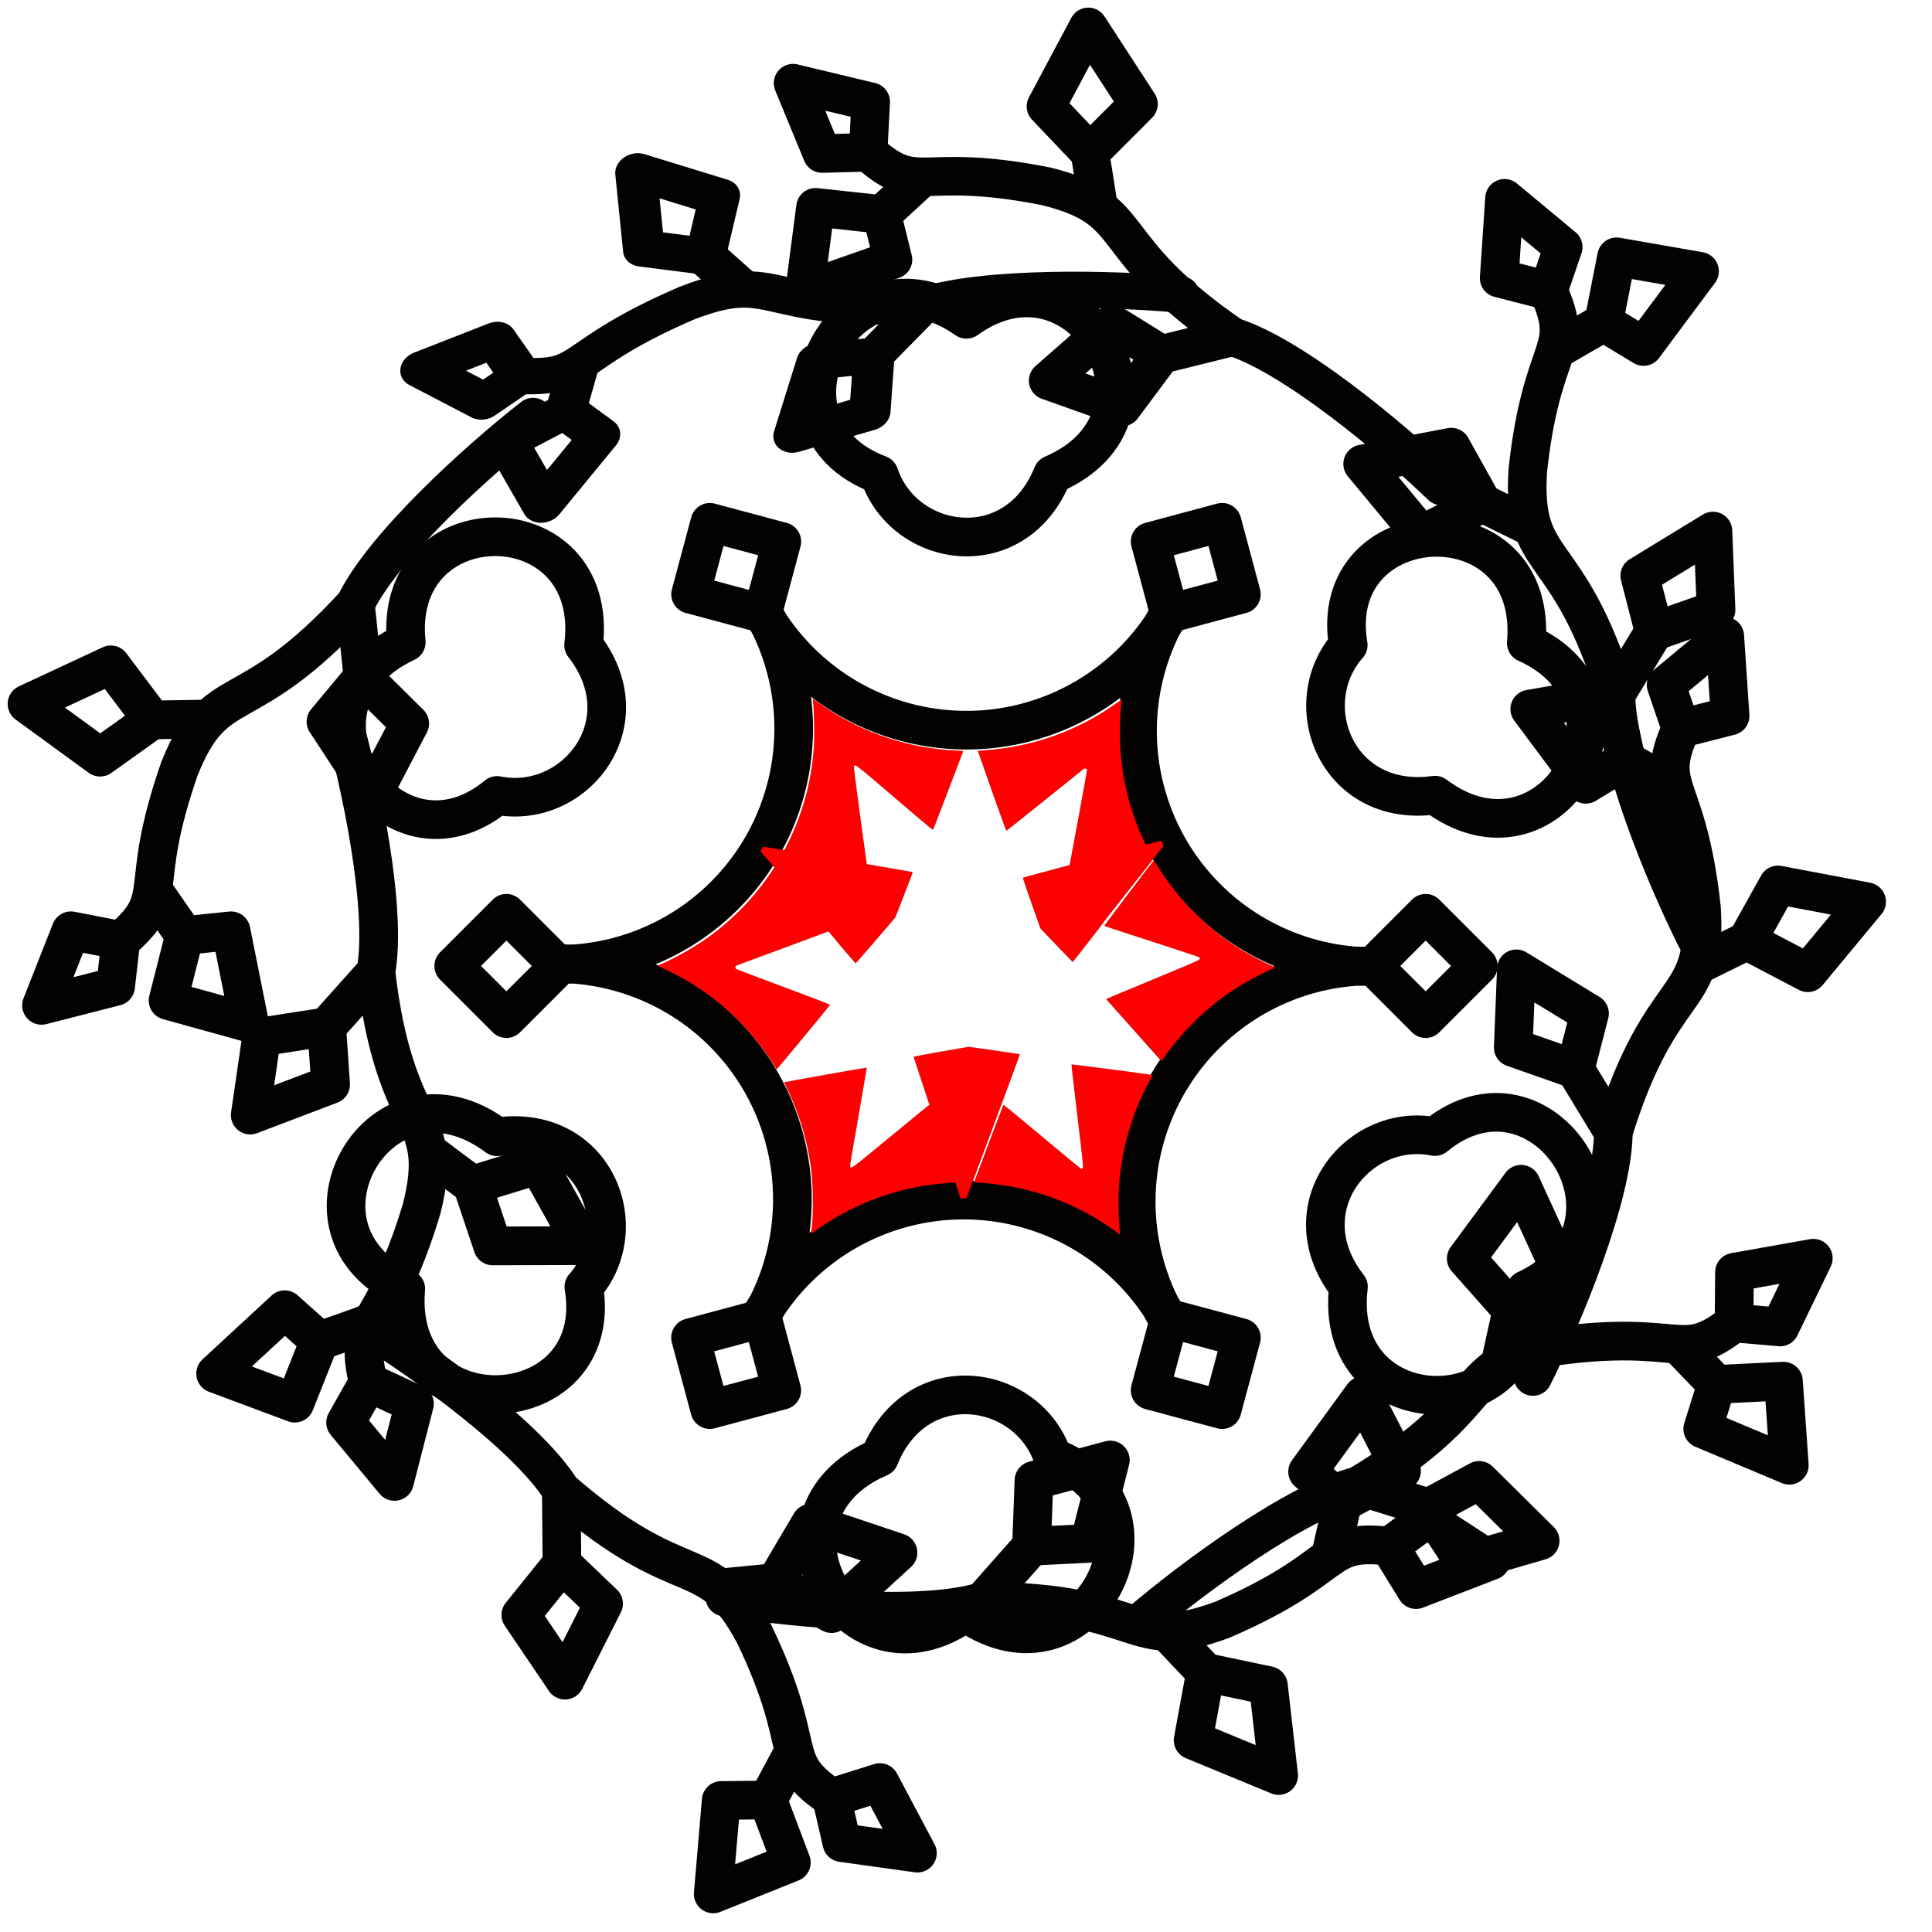 <?xml version="1.0" encoding="UTF-8" standalone="no"?>
<!-- Created with Inkscape (http://www.inkscape.org/) -->

<svg
   width="25mm"
   height="25mm"
   viewBox="0 0 25 25"
   version="1.1"
   id="svg5"
   inkscape:version="1.1.1 (3bf5ae0d25, 2021-09-20)"
   sodipodi:docname="circle.svg"
   xmlns:inkscape="http://www.inkscape.org/namespaces/inkscape"
   xmlns:sodipodi="http://sodipodi.sourceforge.net/DTD/sodipodi-0.dtd"
   xmlns="http://www.w3.org/2000/svg"
   xmlns:svg="http://www.w3.org/2000/svg">
  <sodipodi:namedview
     id="namedview7"
     pagecolor="#ffffff"
     bordercolor="#000000"
     borderopacity="0.25"
     inkscape:pageshadow="2"
     inkscape:pageopacity="0.0"
     inkscape:pagecheckerboard="0"
     inkscape:document-units="mm"
     showgrid="false"
     inkscape:zoom="5.6568543"
     inkscape:cx="33.499184"
     inkscape:cy="42.956737"
     inkscape:window-width="2048"
     inkscape:window-height="1099"
     inkscape:window-x="0"
     inkscape:window-y="32"
     inkscape:window-maximized="1"
     inkscape:current-layer="layer1"
     width="25mm" />
  <defs
     id="defs2">
    <clipPath
       clipPathUnits="userSpaceOnUse"
       id="clipPath16674">
      <circle
         style="display:inline;fill:none;fill-opacity:1;fill-rule:evenodd;stroke:#040101;stroke-width:0.045;stroke-linecap:round;stroke-linejoin:round;stroke-miterlimit:4;stroke-dasharray:none;stroke-opacity:1"
         id="circle16676"
         cx="12.5"
         cy="12.5"
         r="9.031" />
    </clipPath>
    <clipPath
       clipPathUnits="userSpaceOnUse"
       id="clipPath16678">
      <circle
         style="display:inline;fill:none;fill-opacity:1;fill-rule:evenodd;stroke:#040101;stroke-width:0.045;stroke-linecap:round;stroke-linejoin:round;stroke-miterlimit:4;stroke-dasharray:none;stroke-opacity:1"
         id="circle16680"
         cx="12.5"
         cy="12.5"
         r="9.031" />
    </clipPath>
    <clipPath
       clipPathUnits="userSpaceOnUse"
       id="clipPath16674-5">
      <circle
         style="display:inline;fill:none;fill-opacity:1;fill-rule:evenodd;stroke:#040101;stroke-width:0.045;stroke-linecap:round;stroke-linejoin:round;stroke-miterlimit:4;stroke-dasharray:none;stroke-opacity:1"
         id="circle16676-6"
         cx="12.5"
         cy="12.5"
         r="9.031" />
    </clipPath>
    <clipPath
       clipPathUnits="userSpaceOnUse"
       id="clipPath16678-9">
      <circle
         style="display:inline;fill:none;fill-opacity:1;fill-rule:evenodd;stroke:#040101;stroke-width:0.045;stroke-linecap:round;stroke-linejoin:round;stroke-miterlimit:4;stroke-dasharray:none;stroke-opacity:1"
         id="circle16680-8"
         cx="12.5"
         cy="12.5"
         r="9.031" />
    </clipPath>
    <clipPath
       clipPathUnits="userSpaceOnUse"
       id="clipPath16674-5-9">
      <circle
         style="display:inline;fill:none;fill-opacity:1;fill-rule:evenodd;stroke:#040101;stroke-width:0.045;stroke-linecap:round;stroke-linejoin:round;stroke-miterlimit:4;stroke-dasharray:none;stroke-opacity:1"
         id="circle16676-6-9"
         cx="12.5"
         cy="12.5"
         r="9.031" />
    </clipPath>
    <clipPath
       clipPathUnits="userSpaceOnUse"
       id="clipPath16678-9-6">
      <circle
         style="display:inline;fill:none;fill-opacity:1;fill-rule:evenodd;stroke:#040101;stroke-width:0.045;stroke-linecap:round;stroke-linejoin:round;stroke-miterlimit:4;stroke-dasharray:none;stroke-opacity:1"
         id="circle16680-8-0"
         cx="12.5"
         cy="12.5"
         r="9.031" />
    </clipPath>
  </defs>
  <g
     inkscape:label="stain"
     inkscape:groupmode="layer"
     id="layer1"
     style="display:inline">
    <path
       style="fill:none;fill-rule:evenodd;stroke:#040101;stroke-width:0.5;stroke-linecap:round;stroke-linejoin:round;stroke-miterlimit:4;stroke-dasharray:none"
       d="M 11.377,6.141 C 9.682,5.507 10.947,3.041 12.506,4.132 c 1.493,-1.075 2.839,1.269 1.114,2.007 -0.481,1.189 -1.917,0.965 -2.243,0.003 z"
       id="path9625"
       sodipodi:nodetypes="cccc" />
    <path
       style="display:inline;fill:none;fill-rule:evenodd;stroke:#040101;stroke-width:0.5;stroke-linecap:round;stroke-linejoin:round;stroke-miterlimit:4;stroke-dasharray:none"
       d="m 13.623,18.858 c 1.695,0.634 0.43,3.1 -1.129,2.009 -1.493,1.075 -2.839,-1.269 -1.114,-2.007 0.481,-1.189 1.917,-0.965 2.243,-0.003 z"
       id="path9625-7"
       sodipodi:nodetypes="cccc" />
    <path
       style="display:inline;fill:none;fill-rule:evenodd;stroke:#040101;stroke-width:0.5;stroke-linecap:round;stroke-linejoin:round;stroke-miterlimit:4;stroke-dasharray:none"
       d="m 17.446,8.348 c -0.299,-1.785 2.469,-1.923 2.304,-0.027 1.677,0.755 0.321,3.093 -1.181,1.968 -1.27,0.178 -1.794,-1.177 -1.124,-1.941 z"
       id="path9625-8"
       sodipodi:nodetypes="cccc" />
    <path
       style="display:inline;fill:none;fill-rule:evenodd;stroke:#040101;stroke-width:0.5;stroke-linecap:round;stroke-linejoin:round;stroke-miterlimit:4;stroke-dasharray:none"
       d="m 7.555,16.651 c 0.299,1.785 -2.469,1.923 -2.304,0.027 -1.677,-0.755 -0.321,-3.093 1.181,-1.968 1.27,-0.178 1.794,1.177 1.124,1.941 z"
       id="path9625-7-2"
       sodipodi:nodetypes="cccc" />
    <path
       style="display:inline;fill:none;fill-rule:evenodd;stroke:#040101;stroke-width:0.5;stroke-linecap:round;stroke-linejoin:round;stroke-miterlimit:4;stroke-dasharray:none"
       d="m 18.568,14.707 c 1.396,-1.151 2.9,1.177 1.176,1.982 0.184,1.83 -2.518,1.825 -2.295,-0.038 -0.789,-1.011 0.123,-2.143 1.119,-1.944 z"
       id="path9625-8-6"
       sodipodi:nodetypes="cccc" />
    <path
       style="display:inline;fill:none;fill-rule:evenodd;stroke:#040101;stroke-width:0.5;stroke-linecap:round;stroke-linejoin:round;stroke-miterlimit:4;stroke-dasharray:none"
       d="M 6.433,10.293 C 5.036,11.444 3.533,9.116 5.257,8.311 5.073,6.481 7.775,6.487 7.552,8.349 8.341,9.36 7.429,10.492 6.433,10.293 Z"
       id="path9625-7-2-1"
       sodipodi:nodetypes="cccc" />
    <path
       style="fill:none;fill-rule:evenodd;stroke:#040101;stroke-width:0.5;stroke-linecap:round;stroke-linejoin:round;stroke-miterlimit:4;stroke-dasharray:none"
       id="path20367"
       sodipodi:type="arc"
       sodipodi:cx="7.2211099"
       sodipodi:cy="9.4288588"
       sodipodi:rx="3.0496986"
       sodipodi:ry="3.0496986"
       sodipodi:start="5.7662124"
       sodipodi:end="1.5754245"
       sodipodi:arc-type="arc"
       d="m 9.872,7.922 a 3.05,3.05 0 0 1 -0.019,3.047 3.05,3.05 0 0 1 -2.647,1.51"
       sodipodi:open="true" />
    <path
       style="display:inline;fill:none;fill-rule:evenodd;stroke:#040101;stroke-width:0.5;stroke-linecap:round;stroke-linejoin:round;stroke-miterlimit:4;stroke-dasharray:none"
       id="path20367-4"
       sodipodi:type="arc"
       sodipodi:cx="-17.751804"
       sodipodi:cy="-15.54905"
       sodipodi:rx="3.0496986"
       sodipodi:ry="3.0496986"
       sodipodi:start="5.7662124"
       sodipodi:end="1.5754245"
       sodipodi:arc-type="arc"
       sodipodi:open="true"
       d="m -15.101,-17.056 a 3.05,3.05 0 0 1 -0.019,3.047 3.05,3.05 0 0 1 -2.647,1.51"
       transform="scale(-1)" />
    <path
       style="display:inline;fill:none;fill-rule:evenodd;stroke:#040101;stroke-width:0.5;stroke-linecap:round;stroke-linejoin:round;stroke-miterlimit:4;stroke-dasharray:none"
       id="path20367-8"
       sodipodi:type="arc"
       sodipodi:cx="11.793633"
       sodipodi:cy="-7.6292076"
       sodipodi:rx="3.0496986"
       sodipodi:ry="3.0496986"
       sodipodi:start="5.7662124"
       sodipodi:end="1.5754245"
       sodipodi:arc-type="arc"
       sodipodi:open="true"
       d="m 14.445,-9.137 a 3.05,3.05 0 0 1 -0.019,3.047 3.05,3.05 0 0 1 -2.647,1.51"
       transform="rotate(60)" />
    <path
       style="display:inline;fill:none;fill-rule:evenodd;stroke:#040101;stroke-width:0.5;stroke-linecap:round;stroke-linejoin:round;stroke-miterlimit:4;stroke-dasharray:none"
       id="path20367-4-0"
       sodipodi:type="arc"
       sodipodi:cx="-22.324327"
       sodipodi:cy="1.509016"
       sodipodi:rx="3.0496986"
       sodipodi:ry="3.0496986"
       sodipodi:start="5.7662124"
       sodipodi:end="1.5754245"
       sodipodi:arc-type="arc"
       sodipodi:open="true"
       transform="rotate(-120)"
       d="m -19.673,0.002 a 3.05,3.05 0 0 1 -0.019,3.047 3.05,3.05 0 0 1 -2.647,1.51" />
    <path
       style="display:inline;fill:none;fill-rule:evenodd;stroke:#040101;stroke-width:0.5;stroke-linecap:round;stroke-linejoin:round;stroke-miterlimit:4;stroke-dasharray:none"
       id="path20367-8-4"
       sodipodi:type="arc"
       sodipodi:cx="-0.69282371"
       sodipodi:cy="-20.118162"
       sodipodi:rx="3.0496986"
       sodipodi:ry="3.0496986"
       sodipodi:start="5.7662124"
       sodipodi:end="1.5754245"
       sodipodi:arc-type="arc"
       sodipodi:open="true"
       transform="rotate(120)"
       d="m 1.958,-21.625 a 3.05,3.05 0 0 1 -0.019,3.047 3.05,3.05 0 0 1 -2.647,1.51" />
    <path
       style="display:inline;fill:none;fill-rule:evenodd;stroke:#040101;stroke-width:0.5;stroke-linecap:round;stroke-linejoin:round;stroke-miterlimit:4;stroke-dasharray:none"
       id="path20367-4-0-2"
       sodipodi:type="arc"
       sodipodi:cx="-9.8378706"
       sodipodi:cy="13.997971"
       sodipodi:rx="3.0496986"
       sodipodi:ry="3.0496986"
       sodipodi:start="5.7662124"
       sodipodi:end="1.5754245"
       sodipodi:arc-type="arc"
       sodipodi:open="true"
       transform="rotate(-60)"
       d="m -7.187,12.491 a 3.05,3.05 0 0 1 -0.019,3.047 3.05,3.05 0 0 1 -2.647,1.51" />
    <path
       style="fill:#ff0000;fill-rule:evenodd;stroke:#040101;stroke-width:0.004;stroke-linecap:round;stroke-linejoin:round;stroke-miterlimit:4;stroke-dasharray:none;fill-opacity:1"
       d="m 40.283,42.009 c -1.118,-0.191 -2.032,-0.356 -2.032,-0.368 5.54e-4,-0.011 0.095,-0.21 0.21,-0.441 0.746,-1.496 1.159,-3.016 1.282,-4.713 0.032,-0.438 0.013,-1.731 -0.031,-2.104 -0.016,-0.14 -0.027,-0.258 -0.024,-0.262 0.003,-0.004 0.064,0.036 0.134,0.091 0.071,0.054 0.268,0.193 0.438,0.308 1.891,1.284 4.148,2.033 6.426,2.131 0.305,0.013 0.348,0.02 0.34,0.05 -0.005,0.019 -0.33,0.87 -0.722,1.891 -0.392,1.021 -0.721,1.879 -0.732,1.906 -0.018,0.046 -0.16,-0.071 -1.879,-1.542 -1.946,-1.666 -1.926,-1.65 -1.994,-1.541 -0.017,0.028 0.06,0.654 0.303,2.453 0.18,1.328 0.332,2.433 0.338,2.454 0.006,0.021 0.003,0.038 -0.007,0.037 -0.01,-0.001 -0.933,-0.158 -2.051,-0.349 z"
       id="path27369"
       transform="scale(0.265)" />
    <path
       style="fill:#ff0000;fill-opacity:1;fill-rule:evenodd;stroke:#040101;stroke-width:0.004;stroke-linecap:round;stroke-linejoin:round;stroke-miterlimit:4;stroke-dasharray:none"
       d="m 52.204,42.394 c 0,-0.006 0.199,-1.077 0.442,-2.381 0.243,-1.304 0.437,-2.393 0.431,-2.42 -0.013,-0.055 -0.106,-0.09 -0.15,-0.056 -0.015,0.012 -0.865,0.694 -1.888,1.517 -1.024,0.822 -1.874,1.5 -1.889,1.506 -0.02,0.007 -0.233,-0.57 -0.716,-1.94 -0.378,-1.072 -0.686,-1.952 -0.684,-1.954 0.002,-0.002 0.157,-0.015 0.345,-0.028 2.201,-0.155 4.283,-0.862 6.087,-2.069 0.207,-0.138 0.424,-0.288 0.484,-0.333 l 0.108,-0.082 -0.015,0.165 c -0.009,0.091 -0.025,0.254 -0.036,0.364 -0.011,0.109 -0.027,0.457 -0.035,0.773 -0.049,1.941 0.349,3.846 1.172,5.602 0.077,0.164 0.134,0.304 0.126,0.312 -0.013,0.013 -3.733,1.036 -3.766,1.036 -0.009,0 -0.016,-0.005 -0.016,-0.01 z"
       id="path27445"
       transform="scale(0.265)" />
    <path
       style="fill:#ff0000;fill-opacity:1;fill-rule:evenodd;stroke:#040101;stroke-width:0.004;stroke-linecap:round;stroke-linejoin:round;stroke-miterlimit:4;stroke-dasharray:none"
       d="m 55.639,50.61 c -0.593,-0.667 -1.202,-1.349 -1.353,-1.517 -0.151,-0.168 -0.27,-0.309 -0.265,-0.315 0.005,-0.005 1.028,-0.431 2.273,-0.947 2.038,-0.844 2.265,-0.943 2.284,-0.995 0.016,-0.044 0.013,-0.066 -0.012,-0.091 -0.018,-0.018 -1.067,-0.367 -2.33,-0.775 -1.263,-0.408 -2.304,-0.749 -2.313,-0.757 -0.012,-0.011 2.313,-3.087 2.413,-3.193 0.01,-0.01 0.07,0.069 0.134,0.177 1.064,1.776 2.656,3.337 4.46,4.37 0.31,0.177 0.925,0.49 1.179,0.599 0.082,0.035 0.149,0.07 0.149,0.077 0,0.007 -0.077,0.047 -0.171,0.087 -0.559,0.242 -1.324,0.658 -1.862,1.013 -0.732,0.484 -1.324,0.969 -1.967,1.614 -0.567,0.569 -1.042,1.137 -1.461,1.746 l -0.08,0.117 z"
       id="path27484"
       transform="scale(0.265)" />
    <path
       style="fill:#ff0000;fill-opacity:1;fill-rule:evenodd;stroke:#040101;stroke-width:0.004;stroke-linecap:round;stroke-linejoin:round;stroke-miterlimit:4;stroke-dasharray:none"
       d="m 54.558,60.191 c -0.148,-0.117 -0.638,-0.45 -0.884,-0.601 -1.449,-0.888 -3.053,-1.472 -4.718,-1.717 -0.363,-0.053 -0.926,-0.111 -1.125,-0.114 -0.08,-0.001 -0.173,-0.009 -0.205,-0.017 l -0.059,-0.014 0.707,-1.878 c 0.389,-1.033 0.715,-1.887 0.725,-1.897 0.01,-0.01 0.857,0.685 1.882,1.545 1.025,0.86 1.885,1.568 1.912,1.573 0.033,0.006 0.059,-0.007 0.081,-0.043 0.03,-0.047 0.007,-0.27 -0.265,-2.545 -0.164,-1.371 -0.293,-2.499 -0.285,-2.506 0.011,-0.011 3.87,0.493 3.942,0.515 0.02,0.006 0.002,0.057 -0.062,0.169 -0.837,1.487 -1.345,3.116 -1.539,4.934 -0.067,0.627 -0.052,2.015 0.028,2.591 0.007,0.052 0.004,0.093 -0.006,0.093 -0.01,-6.32e-4 -0.069,-0.04 -0.13,-0.088 z"
       id="path27523"
       transform="scale(0.265)" />
    <path
       style="fill:#ff0000;fill-opacity:1;fill-rule:evenodd;stroke:#040101;stroke-width:0.004;stroke-linecap:round;stroke-linejoin:round;stroke-miterlimit:4;stroke-dasharray:none"
       d="m 39.617,60.154 c 0.008,-0.046 0.03,-0.277 0.049,-0.514 0.063,-0.766 0.028,-1.957 -0.079,-2.718 -0.188,-1.333 -0.598,-2.654 -1.186,-3.829 -0.082,-0.164 -0.11,-0.241 -0.091,-0.247 0.1,-0.031 3.998,-0.723 4.009,-0.712 0.007,0.007 -0.176,1.09 -0.408,2.406 -0.298,1.694 -0.415,2.403 -0.4,2.431 0.059,0.11 0.068,0.103 2.032,-1.52 1.038,-0.857 1.889,-1.551 1.893,-1.541 0.003,0.01 0.318,0.873 0.7,1.918 0.381,1.045 0.692,1.902 0.69,1.904 -0.002,0.002 -0.187,0.015 -0.412,0.028 -1.371,0.083 -2.629,0.36 -3.88,0.854 -0.949,0.374 -1.964,0.931 -2.743,1.505 -0.088,0.065 -0.166,0.118 -0.174,0.118 -0.008,0 -0.008,-0.037 -2.57e-4,-0.083 z"
       id="path27562"
       transform="scale(0.265)" />
    <path
       style="fill:#ff0000;fill-opacity:1;fill-rule:evenodd;stroke:#040101;stroke-width:0.004;stroke-linecap:round;stroke-linejoin:round;stroke-miterlimit:4;stroke-dasharray:none"
       d="m 37.908,52.198 c 0,-0.032 -0.474,-0.738 -0.677,-1.01 -1.208,-1.613 -2.763,-2.897 -4.549,-3.757 -0.231,-0.111 -0.455,-0.218 -0.497,-0.237 l -0.077,-0.035 0.166,-0.073 c 0.783,-0.344 1.736,-0.893 2.409,-1.387 1.172,-0.862 2.211,-1.954 3.017,-3.169 0.164,-0.247 0.175,-0.258 0.21,-0.221 0.112,0.119 2.587,3.149 2.579,3.157 -0.005,0.005 -1.008,0.377 -2.228,0.827 -1.22,0.45 -2.247,0.829 -2.28,0.843 -0.081,0.033 -0.105,0.124 -0.045,0.173 0.024,0.02 1.07,0.418 2.324,0.885 1.254,0.467 2.277,0.859 2.272,0.871 -0.012,0.035 -2.588,3.148 -2.606,3.15 -0.009,8.24e-4 -0.017,-0.006 -0.017,-0.016 z"
       id="path27601"
       transform="scale(0.265)" />
    <path
       style="fill:#ff0000;fill-opacity:1;fill-rule:evenodd;stroke:#040101;stroke-width:0.001;stroke-linecap:round;stroke-linejoin:round;stroke-miterlimit:4;stroke-dasharray:none"
       d="m 10.878,12.241 c -0.104,-0.123 -0.192,-0.231 -0.195,-0.24 -0.003,-0.009 -0.194,-0.235 -0.425,-0.502 L 9.839,11.014 9.857,10.984 c 0.014,-0.024 0.021,-0.03 0.031,-0.027 0.007,0.002 0.442,0.076 0.966,0.164 0.524,0.089 0.954,0.162 0.956,0.164 0.002,0.002 -0.048,0.134 -0.111,0.295 l -0.114,0.292 -0.254,0.296 c -0.14,0.163 -0.256,0.296 -0.259,0.296 -0.003,0 -0.09,-0.101 -0.194,-0.223 z"
       id="path27640" />
    <path
       style="fill:#ff0000;fill-opacity:1;fill-rule:evenodd;stroke:#040101;stroke-width:0.001;stroke-linecap:round;stroke-linejoin:round;stroke-miterlimit:4;stroke-dasharray:none"
       d="m 13.671,12.231 -0.207,-0.216 -0.116,-0.326 c -0.064,-0.18 -0.113,-0.328 -0.111,-0.331 0.003,-0.003 0.402,-0.11 0.886,-0.24 0.485,-0.129 0.886,-0.237 0.892,-0.238 0.008,-0.002 0.015,0.005 0.028,0.029 0.009,0.018 0.015,0.036 0.012,0.04 -0.003,0.004 -0.176,0.224 -0.386,0.489 -0.21,0.265 -0.383,0.486 -0.385,0.492 -0.004,0.01 -0.4,0.518 -0.404,0.518 -0.001,0 -0.095,-0.097 -0.209,-0.216 z"
       id="path27679" />
    <path
       style="fill:#ff0000;fill-opacity:1;fill-rule:evenodd;stroke:#040101;stroke-width:0.001;stroke-linecap:round;stroke-linejoin:round;stroke-miterlimit:4;stroke-dasharray:none"
       d="m 12.125,14.592 c -0.167,-0.504 -0.304,-0.917 -0.303,-0.918 0.003,-0.004 0.693,-0.127 0.712,-0.127 0.024,0 0.658,0.092 0.662,0.096 0.002,0.002 -0.153,0.422 -0.344,0.934 l -0.347,0.931 -0.038,1.1e-5 -0.038,1.2e-5 z"
       id="path27718" />
  </g>
  <g
     inkscape:groupmode="layer"
     id="layer5"
     inkscape:label="new">
    <rect
       style="fill:none;fill-rule:evenodd;stroke:#040101;stroke-width:0.5;stroke-linecap:round;stroke-linejoin:round;stroke-miterlimit:4;stroke-dasharray:none"
       id="rect19419-910"
       width="0.964"
       height="0.964"
       x="10.621"
       y="-13.526"
       transform="rotate(75)" />
    <rect
       style="fill:none;fill-rule:evenodd;stroke:#040101;stroke-width:0.5;stroke-linecap:round;stroke-linejoin:round;stroke-miterlimit:4;stroke-dasharray:none"
       id="rect19419-91-7"
       width="0.964"
       height="0.964"
       x="19.032"
       y="-5.115"
       transform="rotate(75)" />
    <rect
       style="fill:none;fill-rule:evenodd;stroke:#040101;stroke-width:0.5;stroke-linecap:round;stroke-linejoin:round;stroke-miterlimit:4;stroke-dasharray:none"
       id="rect19419-910-5"
       width="0.964"
       height="0.964"
       x="-4.688"
       y="-22.365"
       transform="rotate(135)" />
    <rect
       style="fill:none;fill-rule:evenodd;stroke:#040101;stroke-width:0.5;stroke-linecap:round;stroke-linejoin:round;stroke-miterlimit:4;stroke-dasharray:none"
       id="rect19419-91-7-8"
       width="0.964"
       height="0.964"
       x="3.723"
       y="-13.954"
       transform="rotate(135)" />
    <rect
       style="fill:none;fill-rule:evenodd;stroke:#040101;stroke-width:0.5;stroke-linecap:round;stroke-linejoin:round;stroke-miterlimit:4;stroke-dasharray:none"
       id="rect19419-910-5-7"
       width="0.964"
       height="0.964"
       x="-19.996"
       y="-13.526"
       transform="rotate(-165)" />
    <rect
       style="fill:none;fill-rule:evenodd;stroke:#040101;stroke-width:0.5;stroke-linecap:round;stroke-linejoin:round;stroke-miterlimit:4;stroke-dasharray:none"
       id="rect19419-91-7-8-0"
       width="0.964"
       height="0.964"
       x="-11.586"
       y="-5.115"
       transform="rotate(-165)" />
  </g>
  <g
     inkscape:groupmode="layer"
     id="layer2"
     inkscape:label="leaves"
     style="display:inline">
    <g
       id="g5395-0"
       transform="matrix(0.063,-0.202,0.202,0.063,-23.829,30.623)"
       style="stroke-width:2.357;stroke-miterlimit:4;stroke-dasharray:none;fill:none">
      <path
         style="opacity:1;fill:none;fill-opacity:1;fill-rule:evenodd;stroke:#040101;stroke-width:2.357;stroke-linecap:round;stroke-linejoin:round;stroke-miterlimit:4;stroke-dasharray:none;stroke-opacity:1"
         d="m 169.566,157.423 c 1.934,-3.85 4.895,-11.064 4.907,-14.914 2.94,-9.549 5.766,-7.567 5.382,-13.677 -0.866,-7.964 -2.961,-7.129 -1.253,-10.96"
         id="path3820-61"
         sodipodi:nodetypes="cccc" />
      <path
         style="opacity:1;fill:none;fill-opacity:1;fill-rule:evenodd;stroke:#040101;stroke-width:2.357;stroke-linecap:round;stroke-linejoin:round;stroke-miterlimit:4;stroke-dasharray:none;stroke-opacity:1"
         d="m 174.473,142.509 -2.329,-3.835"
         id="path4885-5" />
      <path
         style="opacity:1;fill:none;fill-opacity:1;fill-rule:evenodd;stroke:#040101;stroke-width:2.357;stroke-linecap:round;stroke-linejoin:round;stroke-miterlimit:4;stroke-dasharray:none;stroke-opacity:1"
         d="m 179.908,132.17 2.713,-1.338"
         id="path5000-94" />
      <path
         style="opacity:1;fill:none;fill-opacity:1;fill-rule:evenodd;stroke:#040101;stroke-width:2.357;stroke-linecap:round;stroke-linejoin:round;stroke-miterlimit:4;stroke-dasharray:none;stroke-opacity:1"
         d="m 178.133,121.483 -2.909,-1.681"
         id="path5002-9" />
      <path
         style="opacity:1;fill:none;fill-opacity:1;fill-rule:evenodd;stroke:#040101;stroke-width:2.357;stroke-linecap:round;stroke-linejoin:round;stroke-miterlimit:4;stroke-dasharray:none;stroke-opacity:1"
         d="m 175.224,119.803 -0.787,-4.002 -5.066,0.884 3.421,4.593 2.433,-1.475"
         id="path5006-09" />
      <path
         style="opacity:1;fill:none;fill-opacity:1;fill-rule:evenodd;stroke:#040101;stroke-width:2.357;stroke-linecap:round;stroke-linejoin:round;stroke-miterlimit:4;stroke-dasharray:none;stroke-opacity:1"
         d="m 182.622,130.832 1.902,-3.413 5.412,1.026 -3.594,4.335 z"
         id="path5010-1" />
      <path
         style="opacity:1;fill:none;fill-opacity:1;fill-rule:evenodd;stroke:#040101;stroke-width:2.357;stroke-linecap:round;stroke-linejoin:round;stroke-miterlimit:4;stroke-dasharray:none;stroke-opacity:1"
         d="m 172.144,138.674 0.878,-3.408 -4.467,-2.726 -0.191,4.806 z"
         id="path5012-77" />
      <path
         style="opacity:1;fill:none;fill-opacity:1;fill-rule:evenodd;stroke:#040101;stroke-width:2.357;stroke-linecap:round;stroke-linejoin:round;stroke-miterlimit:4;stroke-dasharray:none;stroke-opacity:1"
         d="m 178.603,117.872 2.999,-0.768 -0.327,-4.872 -3.581,2.975 z"
         id="path5287-11" />
    </g>
    <g
       id="g5395-95"
       transform="matrix(-0.051,-0.206,-0.206,0.051,55.829,47.9)"
       inkscape:transform-center-x="-4.2381981"
       inkscape:transform-center-y="-2.8809639"
       style="fill:none;stroke-width:2.357;stroke-miterlimit:4;stroke-dasharray:none">
      <path
         style="opacity:1;fill:none;fill-opacity:1;fill-rule:evenodd;stroke:#040101;stroke-width:2.357;stroke-linecap:round;stroke-linejoin:round;stroke-miterlimit:4;stroke-dasharray:none;stroke-opacity:1"
         d="m 169.566,157.423 c 1.934,-3.85 4.895,-11.064 4.907,-14.914 2.94,-9.549 5.766,-7.567 5.382,-13.677 -0.866,-7.964 -2.961,-7.129 -1.253,-10.96"
         id="path3820-0"
         sodipodi:nodetypes="cccc" />
      <path
         style="opacity:1;fill:none;fill-opacity:1;fill-rule:evenodd;stroke:#040101;stroke-width:2.357;stroke-linecap:round;stroke-linejoin:round;stroke-miterlimit:4;stroke-dasharray:none;stroke-opacity:1"
         d="m 174.473,142.509 -2.329,-3.835"
         id="path4885-48" />
      <path
         style="opacity:1;fill:none;fill-opacity:1;fill-rule:evenodd;stroke:#040101;stroke-width:2.357;stroke-linecap:round;stroke-linejoin:round;stroke-miterlimit:4;stroke-dasharray:none;stroke-opacity:1"
         d="m 179.908,132.17 2.713,-1.338"
         id="path5000-7" />
      <path
         style="opacity:1;fill:none;fill-opacity:1;fill-rule:evenodd;stroke:#040101;stroke-width:2.357;stroke-linecap:round;stroke-linejoin:round;stroke-miterlimit:4;stroke-dasharray:none;stroke-opacity:1"
         d="m 178.133,121.483 -2.909,-1.681"
         id="path5002-1" />
      <path
         style="opacity:1;fill:none;fill-opacity:1;fill-rule:evenodd;stroke:#040101;stroke-width:2.357;stroke-linecap:round;stroke-linejoin:round;stroke-miterlimit:4;stroke-dasharray:none;stroke-opacity:1"
         d="m 175.224,119.803 -0.787,-4.002 -5.066,0.884 3.421,4.593 2.433,-1.475"
         id="path5006-72" />
      <path
         style="opacity:1;fill:none;fill-opacity:1;fill-rule:evenodd;stroke:#040101;stroke-width:2.357;stroke-linecap:round;stroke-linejoin:round;stroke-miterlimit:4;stroke-dasharray:none;stroke-opacity:1"
         d="m 182.622,130.832 1.902,-3.413 5.412,1.026 -3.594,4.335 z"
         id="path5010-7" />
      <path
         style="opacity:1;fill:none;fill-opacity:1;fill-rule:evenodd;stroke:#040101;stroke-width:2.357;stroke-linecap:round;stroke-linejoin:round;stroke-miterlimit:4;stroke-dasharray:none;stroke-opacity:1"
         d="m 172.144,138.674 0.878,-3.408 -4.467,-2.726 -0.191,4.806 z"
         id="path5012-22" />
      <path
         style="opacity:1;fill:none;fill-opacity:1;fill-rule:evenodd;stroke:#040101;stroke-width:2.357;stroke-linecap:round;stroke-linejoin:round;stroke-miterlimit:4;stroke-dasharray:none;stroke-opacity:1"
         d="m 178.603,117.872 2.999,-0.768 -0.327,-4.872 -3.581,2.975 z"
         id="path5287-61" />
    </g>
    <g
       id="g5395-5"
       transform="matrix(0.209,0.039,0.039,-0.209,-37.159,35.556)"
       style="fill:none;stroke-width:2.357;stroke-miterlimit:4;stroke-dasharray:none">
      <path
         style="opacity:1;fill:none;fill-opacity:1;fill-rule:evenodd;stroke:#040101;stroke-width:2.357;stroke-linecap:round;stroke-linejoin:round;stroke-miterlimit:4;stroke-dasharray:none;stroke-opacity:1"
         d="m 169.566,157.423 c 1.934,-3.85 4.895,-11.064 4.907,-14.914 2.94,-9.549 5.766,-7.567 5.382,-13.677 -0.866,-7.964 -2.961,-7.129 -1.253,-10.96"
         id="path3820-4"
         sodipodi:nodetypes="cccc" />
      <path
         style="opacity:1;fill:none;fill-opacity:1;fill-rule:evenodd;stroke:#040101;stroke-width:2.357;stroke-linecap:round;stroke-linejoin:round;stroke-miterlimit:4;stroke-dasharray:none;stroke-opacity:1"
         d="m 174.473,142.509 -2.329,-3.835"
         id="path4885-74" />
      <path
         style="opacity:1;fill:none;fill-opacity:1;fill-rule:evenodd;stroke:#040101;stroke-width:2.357;stroke-linecap:round;stroke-linejoin:round;stroke-miterlimit:4;stroke-dasharray:none;stroke-opacity:1"
         d="m 179.908,132.17 2.713,-1.338"
         id="path5000-4" />
      <path
         style="opacity:1;fill:none;fill-opacity:1;fill-rule:evenodd;stroke:#040101;stroke-width:2.357;stroke-linecap:round;stroke-linejoin:round;stroke-miterlimit:4;stroke-dasharray:none;stroke-opacity:1"
         d="m 178.133,121.483 -2.909,-1.681"
         id="path5002-30" />
      <path
         style="opacity:1;fill:none;fill-opacity:1;fill-rule:evenodd;stroke:#040101;stroke-width:2.357;stroke-linecap:round;stroke-linejoin:round;stroke-miterlimit:4;stroke-dasharray:none;stroke-opacity:1"
         d="m 175.224,119.803 -0.787,-4.002 -5.066,0.884 3.421,4.593 2.433,-1.475"
         id="path5006-7" />
      <path
         style="opacity:1;fill:none;fill-opacity:1;fill-rule:evenodd;stroke:#040101;stroke-width:2.357;stroke-linecap:round;stroke-linejoin:round;stroke-miterlimit:4;stroke-dasharray:none;stroke-opacity:1"
         d="m 182.622,130.832 1.902,-3.413 5.412,1.026 -3.594,4.335 z"
         id="path5010-8" />
      <path
         style="opacity:1;fill:none;fill-opacity:1;fill-rule:evenodd;stroke:#040101;stroke-width:2.357;stroke-linecap:round;stroke-linejoin:round;stroke-miterlimit:4;stroke-dasharray:none;stroke-opacity:1"
         d="m 172.144,138.674 0.878,-3.408 -4.467,-2.726 -0.191,4.806 z"
         id="path5012-68" />
      <path
         style="opacity:1;fill:none;fill-opacity:1;fill-rule:evenodd;stroke:#040101;stroke-width:2.357;stroke-linecap:round;stroke-linejoin:round;stroke-miterlimit:4;stroke-dasharray:none;stroke-opacity:1"
         d="m 178.603,117.872 2.999,-0.768 -0.327,-4.872 -3.581,2.975 z"
         id="path5287-8" />
    </g>
    <g
       id="g5395-15"
       transform="matrix(-0.057,-0.172,0.202,-0.066,-6.891,43.363)"
       style="fill:none;stroke-width:2.549;stroke-miterlimit:4;stroke-dasharray:none">
      <path
         style="opacity:1;fill:none;fill-opacity:1;fill-rule:evenodd;stroke:#040101;stroke-width:2.549;stroke-linecap:round;stroke-linejoin:round;stroke-miterlimit:4;stroke-dasharray:none;stroke-opacity:1"
         d="m 169.566,157.423 c 1.934,-3.85 4.895,-11.064 4.907,-14.914 2.94,-9.549 5.766,-7.567 5.382,-13.677 -0.866,-7.964 -2.961,-7.129 -1.253,-10.96"
         id="path3820-5"
         sodipodi:nodetypes="cccc" />
      <path
         style="opacity:1;fill:none;fill-opacity:1;fill-rule:evenodd;stroke:#040101;stroke-width:2.549;stroke-linecap:round;stroke-linejoin:round;stroke-miterlimit:4;stroke-dasharray:none;stroke-opacity:1"
         d="m 174.473,142.509 -2.329,-3.835"
         id="path4885-47" />
      <path
         style="opacity:1;fill:none;fill-opacity:1;fill-rule:evenodd;stroke:#040101;stroke-width:2.549;stroke-linecap:round;stroke-linejoin:round;stroke-miterlimit:4;stroke-dasharray:none;stroke-opacity:1"
         d="m 179.908,132.17 2.713,-1.338"
         id="path5000-6" />
      <path
         style="opacity:1;fill:none;fill-opacity:1;fill-rule:evenodd;stroke:#040101;stroke-width:2.549;stroke-linecap:round;stroke-linejoin:round;stroke-miterlimit:4;stroke-dasharray:none;stroke-opacity:1"
         d="m 178.133,121.483 -2.909,-1.681"
         id="path5002-5" />
      <path
         style="opacity:1;fill:none;fill-opacity:1;fill-rule:evenodd;stroke:#040101;stroke-width:2.549;stroke-linecap:round;stroke-linejoin:round;stroke-miterlimit:4;stroke-dasharray:none;stroke-opacity:1"
         d="m 175.224,119.803 -0.787,-4.002 -5.066,0.884 3.421,4.593 2.433,-1.475"
         id="path5006-69" />
      <path
         style="opacity:1;fill:none;fill-opacity:1;fill-rule:evenodd;stroke:#040101;stroke-width:2.549;stroke-linecap:round;stroke-linejoin:round;stroke-miterlimit:4;stroke-dasharray:none;stroke-opacity:1"
         d="m 182.622,130.832 1.902,-3.413 5.412,1.026 -3.594,4.335 z"
         id="path5010-37" />
      <path
         style="opacity:1;fill:none;fill-opacity:1;fill-rule:evenodd;stroke:#040101;stroke-width:2.549;stroke-linecap:round;stroke-linejoin:round;stroke-miterlimit:4;stroke-dasharray:none;stroke-opacity:1"
         d="m 172.144,138.674 0.878,-3.408 -4.467,-2.726 -0.191,4.806 z"
         id="path5012-4" />
      <path
         style="opacity:1;fill:none;fill-opacity:1;fill-rule:evenodd;stroke:#040101;stroke-width:2.549;stroke-linecap:round;stroke-linejoin:round;stroke-miterlimit:4;stroke-dasharray:none;stroke-opacity:1"
         d="m 178.603,117.872 2.999,-0.768 -0.327,-4.872 -3.581,2.975 z"
         id="path5287-52" />
    </g>
    <g
       id="g5395-7"
       transform="matrix(-0.212,0,0,0.212,57.899,-21.227)"
       style="fill:none;stroke-width:2.357;stroke-miterlimit:4;stroke-dasharray:none">
      <path
         style="opacity:1;fill:none;fill-opacity:1;fill-rule:evenodd;stroke:#040101;stroke-width:2.357;stroke-linecap:round;stroke-linejoin:round;stroke-miterlimit:4;stroke-dasharray:none;stroke-opacity:1"
         d="m 169.566,157.423 c 1.934,-3.85 4.895,-11.064 4.907,-14.914 2.94,-9.549 5.766,-7.567 5.382,-13.677 -0.866,-7.964 -2.961,-7.129 -1.253,-10.96"
         id="path3820-8"
         sodipodi:nodetypes="cccc" />
      <path
         style="opacity:1;fill:none;fill-opacity:1;fill-rule:evenodd;stroke:#040101;stroke-width:2.357;stroke-linecap:round;stroke-linejoin:round;stroke-miterlimit:4;stroke-dasharray:none;stroke-opacity:1"
         d="m 174.473,142.509 -2.329,-3.835"
         id="path4885-4" />
      <path
         style="opacity:1;fill:none;fill-opacity:1;fill-rule:evenodd;stroke:#040101;stroke-width:2.357;stroke-linecap:round;stroke-linejoin:round;stroke-miterlimit:4;stroke-dasharray:none;stroke-opacity:1"
         d="m 179.908,132.17 2.713,-1.338"
         id="path5000-50" />
      <path
         style="opacity:1;fill:none;fill-opacity:1;fill-rule:evenodd;stroke:#040101;stroke-width:2.357;stroke-linecap:round;stroke-linejoin:round;stroke-miterlimit:4;stroke-dasharray:none;stroke-opacity:1"
         d="m 178.133,121.483 -2.909,-1.681"
         id="path5002-3610" />
      <path
         style="opacity:1;fill:none;fill-opacity:1;fill-rule:evenodd;stroke:#040101;stroke-width:2.357;stroke-linecap:round;stroke-linejoin:round;stroke-miterlimit:4;stroke-dasharray:none;stroke-opacity:1"
         d="m 175.224,119.803 -0.787,-4.002 -5.066,0.884 3.421,4.593 2.433,-1.475"
         id="path5006-6" />
      <path
         style="opacity:1;fill:none;fill-opacity:1;fill-rule:evenodd;stroke:#040101;stroke-width:2.357;stroke-linecap:round;stroke-linejoin:round;stroke-miterlimit:4;stroke-dasharray:none;stroke-opacity:1"
         d="m 182.622,130.832 1.902,-3.413 5.412,1.026 -3.594,4.335 z"
         id="path5010-32" />
      <path
         style="opacity:1;fill:none;fill-opacity:1;fill-rule:evenodd;stroke:#040101;stroke-width:2.357;stroke-linecap:round;stroke-linejoin:round;stroke-miterlimit:4;stroke-dasharray:none;stroke-opacity:1"
         d="m 172.144,138.674 0.878,-3.408 -4.467,-2.726 -0.191,4.806 z"
         id="path5012-0" />
      <path
         style="opacity:1;fill:none;fill-opacity:1;fill-rule:evenodd;stroke:#040101;stroke-width:2.357;stroke-linecap:round;stroke-linejoin:round;stroke-miterlimit:4;stroke-dasharray:none;stroke-opacity:1"
         d="m 178.603,117.872 2.999,-0.768 -0.327,-4.872 -3.581,2.975 z"
         id="path5287-6" />
    </g>
    <g
       id="g5395-9"
       transform="matrix(0.063,0.203,-0.203,0.063,30.654,-23.674)"
       style="fill:none;stroke-width:2.357;stroke-miterlimit:4;stroke-dasharray:none">
      <path
         style="opacity:1;fill:none;fill-opacity:1;fill-rule:evenodd;stroke:#040101;stroke-width:2.357;stroke-linecap:round;stroke-linejoin:round;stroke-miterlimit:4;stroke-dasharray:none;stroke-opacity:1"
         d="m 169.566,157.423 c 1.934,-3.85 4.895,-11.064 4.907,-14.914 2.94,-9.549 5.766,-7.567 5.382,-13.677 -0.866,-7.964 -2.961,-7.129 -1.253,-10.96"
         id="path3820-22"
         sodipodi:nodetypes="cccc" />
      <path
         style="opacity:1;fill:none;fill-opacity:1;fill-rule:evenodd;stroke:#040101;stroke-width:2.357;stroke-linecap:round;stroke-linejoin:round;stroke-miterlimit:4;stroke-dasharray:none;stroke-opacity:1"
         d="m 174.473,142.509 -2.329,-3.835"
         id="path4885-8" />
      <path
         style="opacity:1;fill:none;fill-opacity:1;fill-rule:evenodd;stroke:#040101;stroke-width:2.357;stroke-linecap:round;stroke-linejoin:round;stroke-miterlimit:4;stroke-dasharray:none;stroke-opacity:1"
         d="m 179.908,132.17 2.713,-1.338"
         id="path5000-97" />
      <path
         style="opacity:1;fill:none;fill-opacity:1;fill-rule:evenodd;stroke:#040101;stroke-width:2.357;stroke-linecap:round;stroke-linejoin:round;stroke-miterlimit:4;stroke-dasharray:none;stroke-opacity:1"
         d="m 178.133,121.483 -2.909,-1.681"
         id="path5002-361" />
      <path
         style="opacity:1;fill:none;fill-opacity:1;fill-rule:evenodd;stroke:#040101;stroke-width:2.357;stroke-linecap:round;stroke-linejoin:round;stroke-miterlimit:4;stroke-dasharray:none;stroke-opacity:1"
         d="m 175.224,119.803 -0.787,-4.002 -5.066,0.884 3.421,4.593 2.433,-1.475"
         id="path5006-29" />
      <path
         style="opacity:1;fill:none;fill-opacity:1;fill-rule:evenodd;stroke:#040101;stroke-width:2.357;stroke-linecap:round;stroke-linejoin:round;stroke-miterlimit:4;stroke-dasharray:none;stroke-opacity:1"
         d="m 182.622,130.832 1.902,-3.413 5.412,1.026 -3.594,4.335 z"
         id="path5010-31" />
      <path
         style="opacity:1;fill:none;fill-opacity:1;fill-rule:evenodd;stroke:#040101;stroke-width:2.357;stroke-linecap:round;stroke-linejoin:round;stroke-miterlimit:4;stroke-dasharray:none;stroke-opacity:1"
         d="m 172.144,138.674 0.878,-3.408 -4.467,-2.726 -0.191,4.806 z"
         id="path5012-9" />
      <path
         style="opacity:1;fill:none;fill-opacity:1;fill-rule:evenodd;stroke:#040101;stroke-width:2.357;stroke-linecap:round;stroke-linejoin:round;stroke-miterlimit:4;stroke-dasharray:none;stroke-opacity:1"
         d="m 178.603,117.872 2.999,-0.768 -0.327,-4.872 -3.581,2.975 z"
         id="path5287-4" />
    </g>
    <g
       id="g5395-8"
       transform="matrix(-0.192,-0.091,0.091,-0.192,25.129,51.054)"
       inkscape:transform-center-x="3.2380507"
       inkscape:transform-center-y="3.879127"
       style="stroke-width:2.357;stroke-miterlimit:4;stroke-dasharray:none;fill:none">
      <path
         style="opacity:1;fill:none;fill-opacity:1;fill-rule:evenodd;stroke:#040101;stroke-width:2.357;stroke-linecap:round;stroke-linejoin:round;stroke-miterlimit:4;stroke-dasharray:none;stroke-opacity:1"
         d="m 169.566,157.423 c 1.934,-3.85 4.895,-11.064 4.907,-14.914 2.94,-9.549 5.766,-7.567 5.382,-13.677 -0.866,-7.964 -2.961,-7.129 -1.253,-10.96"
         id="path3820-7"
         sodipodi:nodetypes="cccc" />
      <path
         style="opacity:1;fill:none;fill-opacity:1;fill-rule:evenodd;stroke:#040101;stroke-width:2.357;stroke-linecap:round;stroke-linejoin:round;stroke-miterlimit:4;stroke-dasharray:none;stroke-opacity:1"
         d="m 174.473,142.509 -2.329,-3.835"
         id="path4885-9" />
      <path
         style="opacity:1;fill:none;fill-opacity:1;fill-rule:evenodd;stroke:#040101;stroke-width:2.357;stroke-linecap:round;stroke-linejoin:round;stroke-miterlimit:4;stroke-dasharray:none;stroke-opacity:1"
         d="m 179.908,132.17 2.713,-1.338"
         id="path5000-2" />
      <path
         style="opacity:1;fill:none;fill-opacity:1;fill-rule:evenodd;stroke:#040101;stroke-width:2.357;stroke-linecap:round;stroke-linejoin:round;stroke-miterlimit:4;stroke-dasharray:none;stroke-opacity:1"
         d="m 178.133,121.483 -2.909,-1.681"
         id="path5002-0" />
      <path
         style="opacity:1;fill:none;fill-opacity:1;fill-rule:evenodd;stroke:#040101;stroke-width:2.357;stroke-linecap:round;stroke-linejoin:round;stroke-miterlimit:4;stroke-dasharray:none;stroke-opacity:1"
         d="m 175.224,119.803 -0.787,-4.002 -5.066,0.884 3.421,4.593 2.433,-1.475"
         id="path5006-2" />
      <path
         style="opacity:1;fill:none;fill-opacity:1;fill-rule:evenodd;stroke:#040101;stroke-width:2.357;stroke-linecap:round;stroke-linejoin:round;stroke-miterlimit:4;stroke-dasharray:none;stroke-opacity:1"
         d="m 182.622,130.832 1.902,-3.413 5.412,1.026 -3.594,4.335 z"
         id="path5010-3" />
      <path
         style="opacity:1;fill:none;fill-opacity:1;fill-rule:evenodd;stroke:#040101;stroke-width:2.357;stroke-linecap:round;stroke-linejoin:round;stroke-miterlimit:4;stroke-dasharray:none;stroke-opacity:1"
         d="m 172.144,138.674 0.878,-3.408 -4.467,-2.726 -0.191,4.806 z"
         id="path5012-7" />
      <path
         style="opacity:1;fill:none;fill-opacity:1;fill-rule:evenodd;stroke:#040101;stroke-width:2.357;stroke-linecap:round;stroke-linejoin:round;stroke-miterlimit:4;stroke-dasharray:none;stroke-opacity:1"
         d="m 178.603,117.872 2.999,-0.768 -0.327,-4.872 -3.581,2.975 z"
         id="path5287-5" />
    </g>
    <g
       id="g5395-3"
       transform="matrix(0.212,0,0,0.212,-16.112,-15.562)"
       style="stroke-width:2.357;stroke-miterlimit:4;stroke-dasharray:none;fill:none">
      <path
         style="opacity:1;fill:none;fill-opacity:1;fill-rule:evenodd;stroke:#040101;stroke-width:2.357;stroke-linecap:round;stroke-linejoin:round;stroke-miterlimit:4;stroke-dasharray:none;stroke-opacity:1"
         d="m 169.566,157.423 c 1.934,-3.85 4.895,-11.064 4.907,-14.914 2.94,-9.549 5.766,-7.567 5.382,-13.677 -0.866,-7.964 -2.961,-7.129 -1.253,-10.96"
         id="path3820-6"
         sodipodi:nodetypes="cccc" />
      <path
         style="opacity:1;fill:none;fill-opacity:1;fill-rule:evenodd;stroke:#040101;stroke-width:2.357;stroke-linecap:round;stroke-linejoin:round;stroke-miterlimit:4;stroke-dasharray:none;stroke-opacity:1"
         d="m 174.473,142.509 -2.329,-3.835"
         id="path4885-7" />
      <path
         style="opacity:1;fill:none;fill-opacity:1;fill-rule:evenodd;stroke:#040101;stroke-width:2.357;stroke-linecap:round;stroke-linejoin:round;stroke-miterlimit:4;stroke-dasharray:none;stroke-opacity:1"
         d="m 179.908,132.17 2.713,-1.338"
         id="path5000-5" />
      <path
         style="opacity:1;fill:none;fill-opacity:1;fill-rule:evenodd;stroke:#040101;stroke-width:2.357;stroke-linecap:round;stroke-linejoin:round;stroke-miterlimit:4;stroke-dasharray:none;stroke-opacity:1"
         d="m 178.133,121.483 -2.909,-1.681"
         id="path5002-3" />
      <path
         style="opacity:1;fill:none;fill-opacity:1;fill-rule:evenodd;stroke:#040101;stroke-width:2.357;stroke-linecap:round;stroke-linejoin:round;stroke-miterlimit:4;stroke-dasharray:none;stroke-opacity:1"
         d="m 175.224,119.803 -0.787,-4.002 -5.066,0.884 3.421,4.593 2.433,-1.475"
         id="path5006-5" />
      <path
         style="opacity:1;fill:none;fill-opacity:1;fill-rule:evenodd;stroke:#040101;stroke-width:2.357;stroke-linecap:round;stroke-linejoin:round;stroke-miterlimit:4;stroke-dasharray:none;stroke-opacity:1"
         d="m 182.622,130.832 1.902,-3.413 5.412,1.026 -3.594,4.335 z"
         id="path5010-6" />
      <path
         style="opacity:1;fill:none;fill-opacity:1;fill-rule:evenodd;stroke:#040101;stroke-width:2.357;stroke-linecap:round;stroke-linejoin:round;stroke-miterlimit:4;stroke-dasharray:none;stroke-opacity:1"
         d="m 172.144,138.674 0.878,-3.408 -4.467,-2.726 -0.191,4.806 z"
         id="path5012-2" />
      <path
         style="opacity:1;fill:none;fill-opacity:1;fill-rule:evenodd;stroke:#040101;stroke-width:2.357;stroke-linecap:round;stroke-linejoin:round;stroke-miterlimit:4;stroke-dasharray:none;stroke-opacity:1"
         d="m 178.603,117.872 2.999,-0.768 -0.327,-4.872 -3.581,2.975 z"
         id="path5287-9" />
    </g>
    <g
       id="g6971"
       transform="matrix(0.212,0,0,0.212,-9.866,-19.007)"
       style="fill:none;stroke-width:2.357;stroke-miterlimit:4;stroke-dasharray:none">
      <g
         id="g5395-4"
         transform="matrix(0.85,-0.527,-0.527,-0.85,7.597,393.698)"
         style="fill:none;stroke-width:2.357;stroke-miterlimit:4;stroke-dasharray:none">
        <path
           style="opacity:1;fill:none;fill-opacity:1;fill-rule:evenodd;stroke:#040101;stroke-width:2.357;stroke-linecap:round;stroke-linejoin:round;stroke-miterlimit:4;stroke-dasharray:none;stroke-opacity:1"
           d="m 169.566,157.423 c 1.934,-3.85 4.895,-11.064 4.907,-14.914 2.94,-9.549 5.766,-7.567 5.382,-13.677 -0.866,-7.964 -2.961,-7.129 -1.253,-10.96"
           id="path3820-3"
           sodipodi:nodetypes="cccc" />
        <path
           style="opacity:1;fill:none;fill-opacity:1;fill-rule:evenodd;stroke:#040101;stroke-width:2.357;stroke-linecap:round;stroke-linejoin:round;stroke-miterlimit:4;stroke-dasharray:none;stroke-opacity:1"
           d="m 174.473,142.509 -2.329,-3.835"
           id="path4885-1" />
        <path
           style="opacity:1;fill:none;fill-opacity:1;fill-rule:evenodd;stroke:#040101;stroke-width:2.357;stroke-linecap:round;stroke-linejoin:round;stroke-miterlimit:4;stroke-dasharray:none;stroke-opacity:1"
           d="m 179.908,132.17 2.713,-1.338"
           id="path5000-49" />
        <path
           style="opacity:1;fill:none;fill-opacity:1;fill-rule:evenodd;stroke:#040101;stroke-width:2.357;stroke-linecap:round;stroke-linejoin:round;stroke-miterlimit:4;stroke-dasharray:none;stroke-opacity:1"
           d="m 178.133,121.483 -2.909,-1.681"
           id="path5002-2" />
        <path
           style="opacity:1;fill:none;fill-opacity:1;fill-rule:evenodd;stroke:#040101;stroke-width:2.357;stroke-linecap:round;stroke-linejoin:round;stroke-miterlimit:4;stroke-dasharray:none;stroke-opacity:1"
           d="m 175.224,119.803 -0.787,-4.002 -5.066,0.884 3.421,4.593 2.433,-1.475"
           id="path5006-06" />
        <path
           style="opacity:1;fill:none;fill-opacity:1;fill-rule:evenodd;stroke:#040101;stroke-width:2.357;stroke-linecap:round;stroke-linejoin:round;stroke-miterlimit:4;stroke-dasharray:none;stroke-opacity:1"
           d="m 182.622,130.832 1.902,-3.413 5.412,1.026 -3.594,4.335 z"
           id="path5010-89" />
        <path
           style="opacity:1;fill:none;fill-opacity:1;fill-rule:evenodd;stroke:#040101;stroke-width:2.357;stroke-linecap:round;stroke-linejoin:round;stroke-miterlimit:4;stroke-dasharray:none;stroke-opacity:1"
           d="m 172.144,138.674 0.878,-3.408 -4.467,-2.726 -0.191,4.806 z"
           id="path5012-26" />
        <path
           style="opacity:1;fill:none;fill-opacity:1;fill-rule:evenodd;stroke:#040101;stroke-width:2.357;stroke-linecap:round;stroke-linejoin:round;stroke-miterlimit:4;stroke-dasharray:none;stroke-opacity:1"
           d="m 178.603,117.872 2.999,-0.768 -0.327,-4.872 -3.581,2.975 z"
           id="path5287-64" />
      </g>
    </g>
  </g>
</svg>

